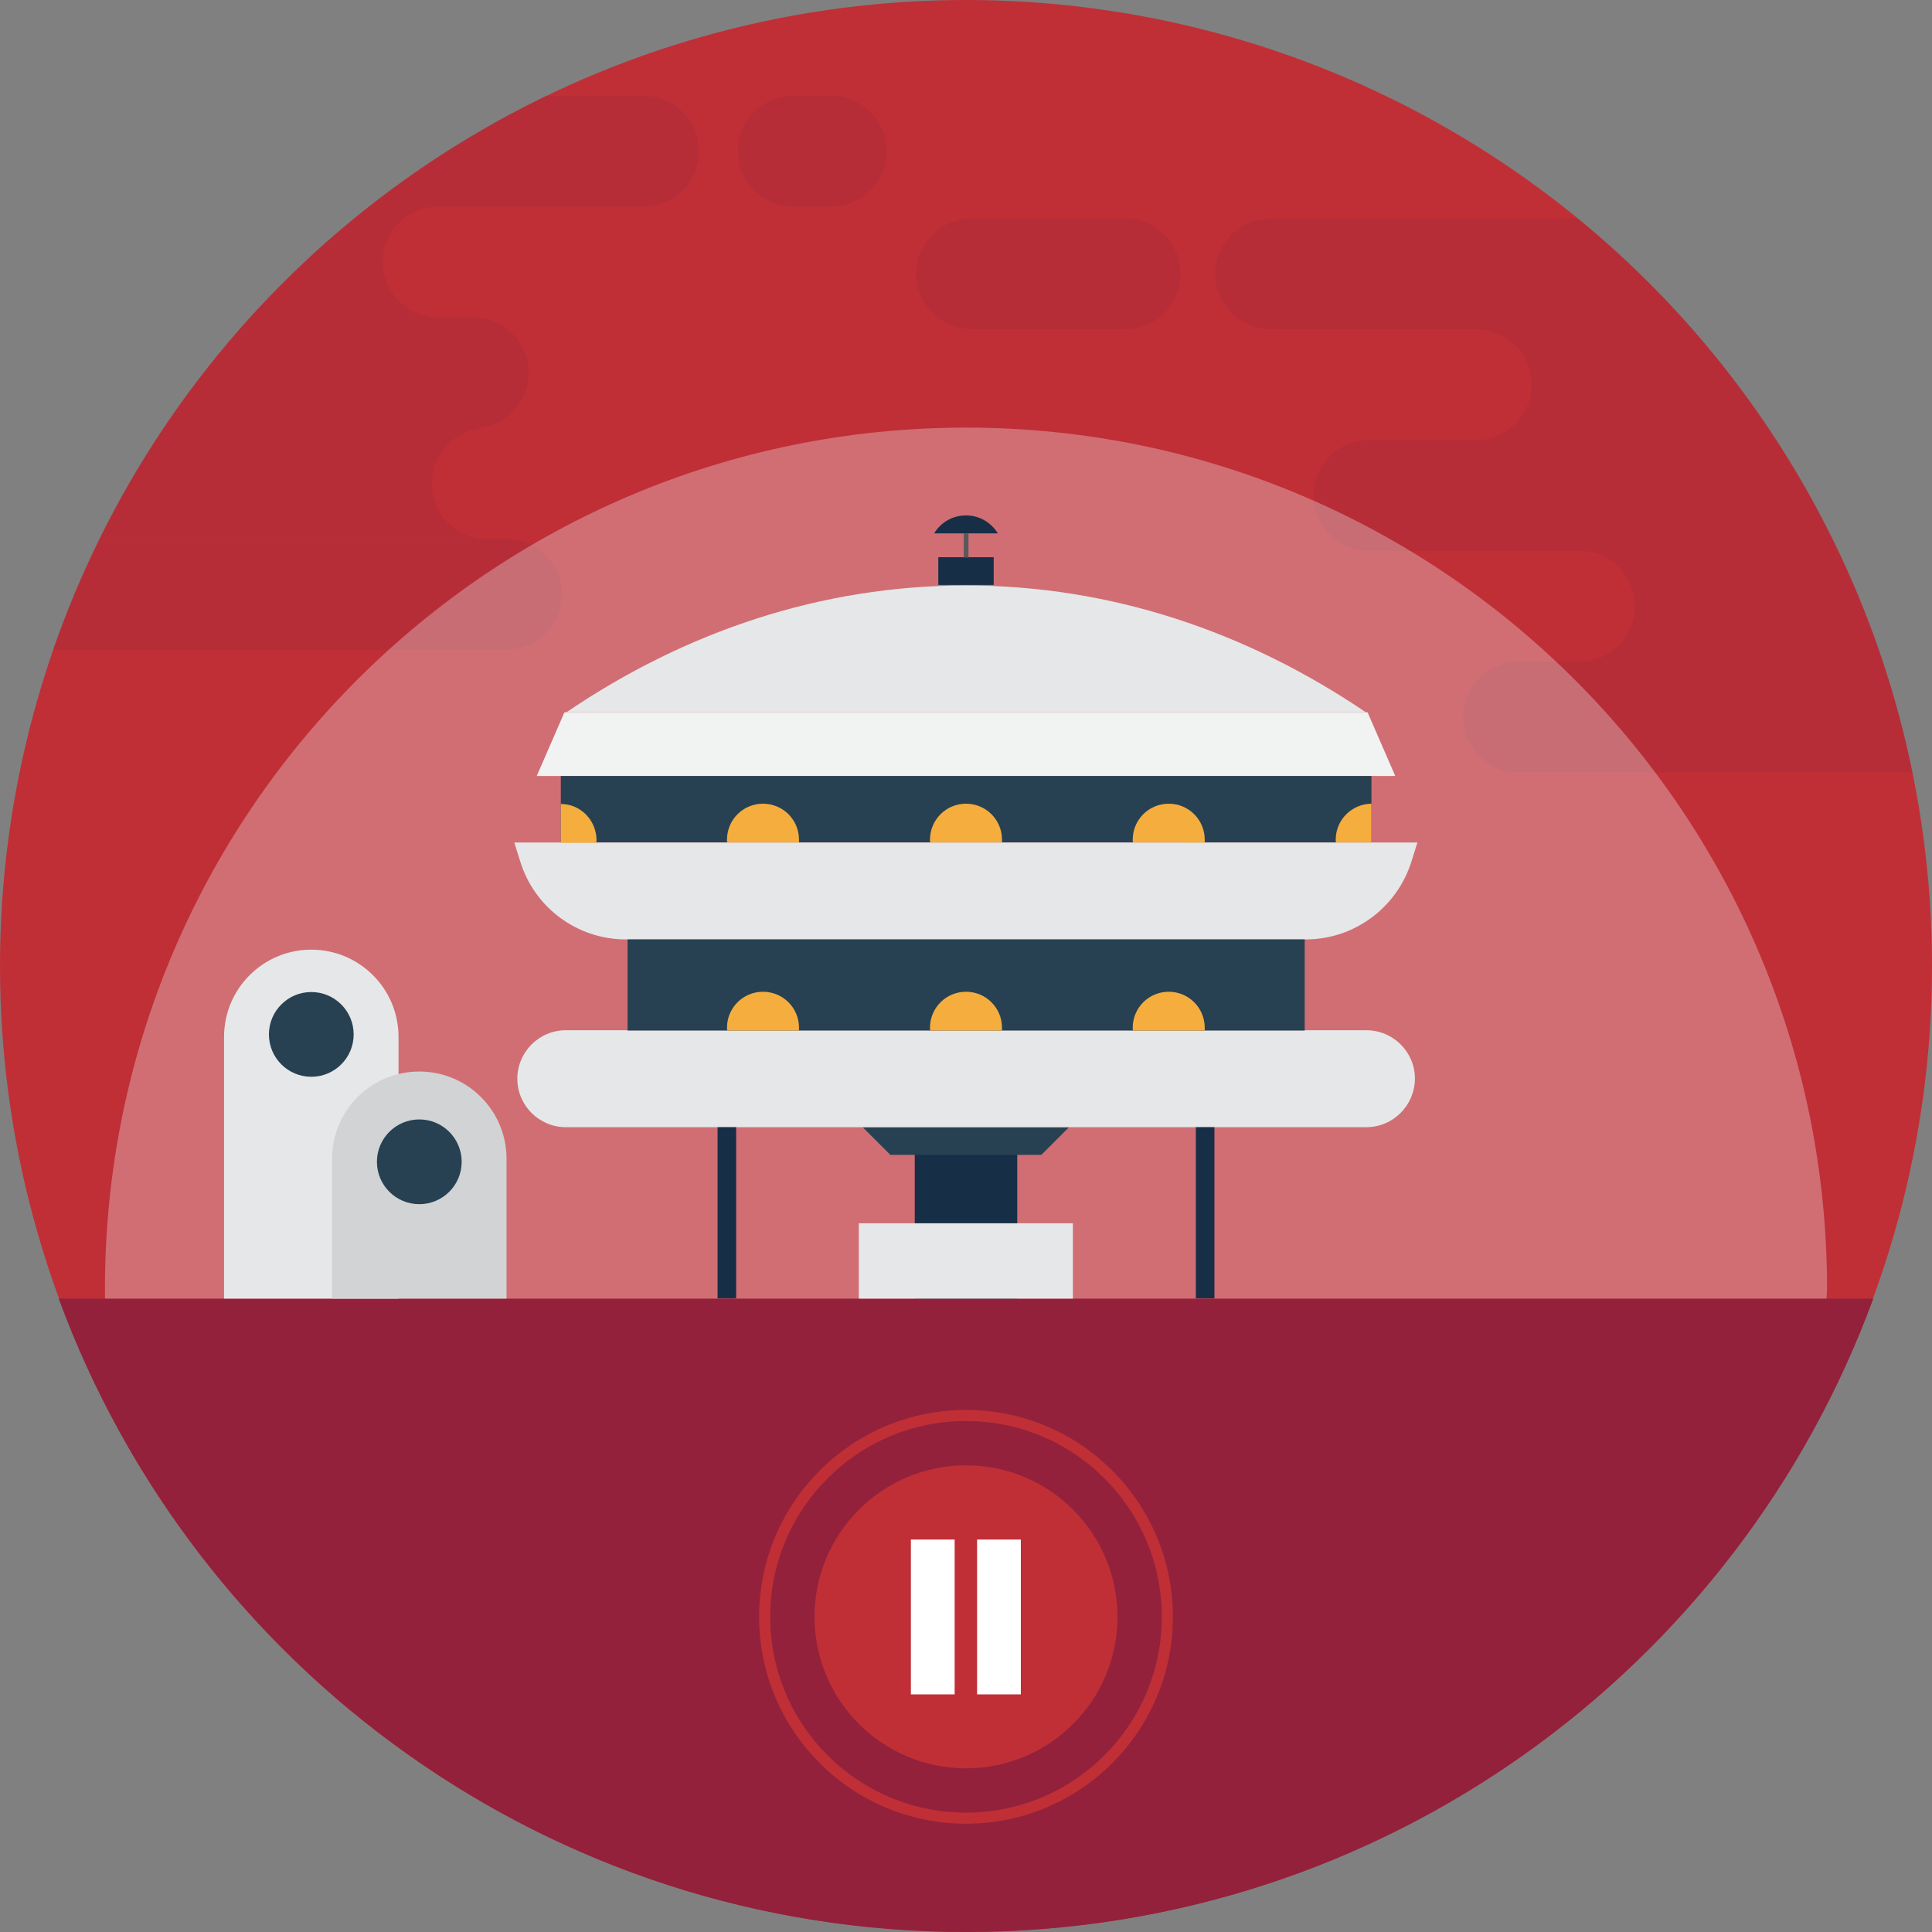 <?xml version="1.0" encoding="utf-8"?>
<!-- Generator: Adobe Illustrator 22.1.0, SVG Export Plug-In . SVG Version: 6.00 Build 0)  -->
<svg version="1.1" id="Layer_1" xmlns="http://www.w3.org/2000/svg" xmlns:xlink="http://www.w3.org/1999/xlink" x="0px" y="0px"
	 viewBox="0 0 697.6 697.6" style="enable-background:new 0 0 697.6 697.6;" xml:space="preserve">
<rect x="0" y="0" width="697.6" height="697.6" fill="#808080" stroke="none"/>
<style type="text/css">
	.st0{fill:#C02F36;}
	.st1{opacity:0.31;fill:#F3FDFF;}
	.st2{fill:#172E47;}
	.st3{fill:#F1F2F2;}
	.st4{fill:#E6E7E8;}
	.st5{fill:#274152;}
	.st6{fill:#58595B;}
	.st7{fill:#F5AE3E;}
	.st8{fill:#93213B;}
	.st9{fill:none;stroke:#C02F36;stroke-width:4;stroke-miterlimit:10;}
	.st10{fill:#FFFFFF;}
	.st11{opacity:0.2;}
	.st12{fill:#D1D3D4;}
</style>
<g>
	<circle class="st0" cx="348.8" cy="348.8" r="348.8"/>
	<path class="st8" d="M348.8,697.6c150.4,0,278.6-95.2,327.6-228.7H21.2C70.2,602.3,198.4,697.6,348.8,697.6z"/>
	<circle class="st0" cx="348.8" cy="583.8" r="54.7"/>
	<circle class="st9" cx="348.8" cy="583.8" r="72.7"/>
	<g>
		<g>
			<path class="st10" d="M328.9,555.9h15.8v55.9h-15.8V555.9z"/>
		</g>
		<g>
			<path class="st10" d="M352.8,555.9h15.8v55.9h-15.8V555.9z"/>
		</g>
	</g>
	<g class="st11">
		<path class="st8" d="M438.8,98.9c0,11,9,20,20,20H533h78.1c-12.7-14.4-26.5-27.8-41.4-40H458.8C447.7,78.9,438.8,87.8,438.8,98.9z
			"/>
		<path class="st8" d="M406.3,78.9h-55.5c-11,0-20,9-20,20s9,20,20,20h55.5c11,0,20-9,20-20S417.3,78.9,406.3,78.9z"/>
		<path class="st8" d="M611.1,118.9H533c11,0,20,9,20,20s-9,20-20,20h108.4C632.2,144.8,622.1,131.4,611.1,118.9z"/>
		<path class="st8" d="M641.4,158.9H533h-38.7c-11,0-20,9-20,20s9,20,20,20h76h93.5C657.2,185,649.7,171.7,641.4,158.9z"/>
		<path class="st8" d="M570.3,198.9c11,0,20,9,20,20s-9,20-20,20h109.6c-4.6-13.7-9.9-27.1-16.1-40H570.3z"/>
		<path class="st8" d="M570.3,238.9h-22c-11,0-20,9-20,20c0,11,9,20,20,20h142.3c-2.8-13.6-6.4-27-10.7-40H570.3z"/>
	</g>
	<g class="st11">
		<path class="st8" d="M158.2,74.6h74.2c11,0,20-9,20-20v0c0-11-9-20-20-20h-35.2c-22.8,11-44.3,24.5-64,40H158.2z"/>
		<path class="st8" d="M300.2,34.6h-13.8c-11,0-20,9-20,20v0c0,11,9,20,20,20h13.8c11,0,20-9,20-20v0
			C320.2,43.5,311.2,34.6,300.2,34.6z"/>
		<path class="st8" d="M90.3,114.6h67.9c-11,0-20-9-20-20s9-20,20-20h-25C117.8,86.7,103.5,100.1,90.3,114.6z"/>
		<path class="st8" d="M59,154.6h111.9c11,0,20-9,20-20v0c0-11-9-20-20-20h-12.7H90.3C79,127.1,68.5,140.5,59,154.6z"/>
		<path class="st8" d="M35.9,194.6h140c-11,0-20-9-20-20s9-20,20-20h-5H59C50.5,167.3,42.7,180.7,35.9,194.6z"/>
		<path class="st8" d="M202.9,214.6L202.9,214.6c0-11-9-20-20-20h-7h-140c-6.4,12.9-12,26.3-16.7,40h163.8
			C193.9,234.6,202.9,225.6,202.9,214.6z"/>
	</g>
	<g>
		<path class="st1" d="M659.7,465.3c0-171.7-139.2-310.9-310.9-310.9c-171.7,0-310.9,139.2-310.9,310.9c0,1.2,0,2.4,0,3.6h621.6
			C659.6,467.7,659.7,466.5,659.7,465.3z"/>
		<g>
			<rect x="330.3" y="407.6" class="st2" width="37" height="61.3"/>
			<rect x="310.1" y="441.7" class="st4" width="77.3" height="27.2"/>
			<polygon class="st5" points="376,417 321.5,417 311.5,407 386,407 			"/>
			<path class="st4" d="M493.3,407H204.3c-9.6,0-17.5-7.8-17.5-17.5v0c0-9.6,7.8-17.5,17.5-17.5h289.1c9.6,0,17.5,7.8,17.5,17.5v0
				C510.8,399.2,503,407,493.3,407z"/>
			<rect x="431.8" y="407" class="st2" width="6.7" height="61.8"/>
			<rect x="259.1" y="407" class="st2" width="6.7" height="61.8"/>
			<g>
				<g>
					<polygon class="st3" points="203.8,257.2 493.8,257.2 503.8,280.2 193.8,280.2 					"/>
					<rect x="202.5" y="280.2" class="st5" width="292.7" height="24"/>
					<path class="st4" d="M348.8,211.4c-52.2,0-101.3,16.6-144.3,45.8h288.7C450.1,228,401,211.4,348.8,211.4z"/>
					<path class="st4" d="M297,339.2h-71c-17.6,0-33.1-11.5-38.2-28.3l-2.1-6.7H297h103.5h111.3l-2.1,6.7
						c-5.2,16.8-20.7,28.3-38.2,28.3h-71H297z"/>
					<rect x="338.8" y="201.2" class="st2" width="20" height="10"/>
					<path class="st2" d="M360.3,192.6c-2.4-3.9-6.6-6.5-11.5-6.5s-9.2,2.6-11.5,6.5H360.3z"/>
					<rect x="348" y="192.6" class="st6" width="1.7" height="8.7"/>
					<path class="st7" d="M288.5,303.2c0-7.2-5.8-13-13-13c-7.2,0-13,5.8-13,13c0,0.3,0,0.7,0.1,1h25.9
						C288.5,303.9,288.5,303.6,288.5,303.2z"/>
					<path class="st7" d="M361.8,303.2c0-7.2-5.8-13-13-13c-7.2,0-13,5.8-13,13c0,0.3,0,0.7,0.1,1h25.9
						C361.8,303.9,361.8,303.6,361.8,303.2z"/>
					<path class="st7" d="M435,303.2c0-7.2-5.8-13-13-13c-7.2,0-13,5.8-13,13c0,0.3,0,0.7,0.1,1H435C435,303.9,435,303.6,435,303.2z
						"/>
					<path class="st7" d="M202.5,290.3v14h12.8c0-0.3,0.1-0.7,0.1-1C215.3,296.1,209.6,290.3,202.5,290.3z"/>
					<path class="st7" d="M482.3,303.2c0,0.3,0,0.7,0.1,1h12.8v-14C488,290.3,482.3,296.1,482.3,303.2z"/>
				</g>
				<g>
					<rect x="226.6" y="339.2" class="st5" width="244.5" height="32.9"/>
					<path class="st7" d="M288.5,371.1c0-7.2-5.8-13-13-13c-7.2,0-13,5.8-13,13c0,0.3,0,0.7,0.1,1h25.9
						C288.5,371.8,288.5,371.4,288.5,371.1z"/>
					<path class="st7" d="M361.8,371.1c0-7.2-5.8-13-13-13c-7.2,0-13,5.8-13,13c0,0.3,0,0.7,0.1,1h25.9
						C361.8,371.8,361.8,371.4,361.8,371.1z"/>
					<path class="st7" d="M435,371.1c0-7.2-5.8-13-13-13c-7.2,0-13,5.8-13,13c0,0.3,0,0.7,0.1,1H435C435,371.8,435,371.4,435,371.1z
						"/>
				</g>
			</g>
		</g>
		<path class="st4" d="M143.9,468.9h-63v-94.5c0-17.4,14.1-31.5,31.5-31.5h0c17.4,0,31.5,14.1,31.5,31.5V468.9z"/>
		<path class="st12" d="M182.9,468.9h-63v-50.5c0-17.4,14.1-31.5,31.5-31.5h0c17.4,0,31.5,14.1,31.5,31.5V468.9z"/>
		<circle class="st5" cx="112.4" cy="373.5" r="15.3"/>
		<circle class="st5" cx="151.4" cy="419.5" r="15.3"/>
	</g>
</g>
</svg>
